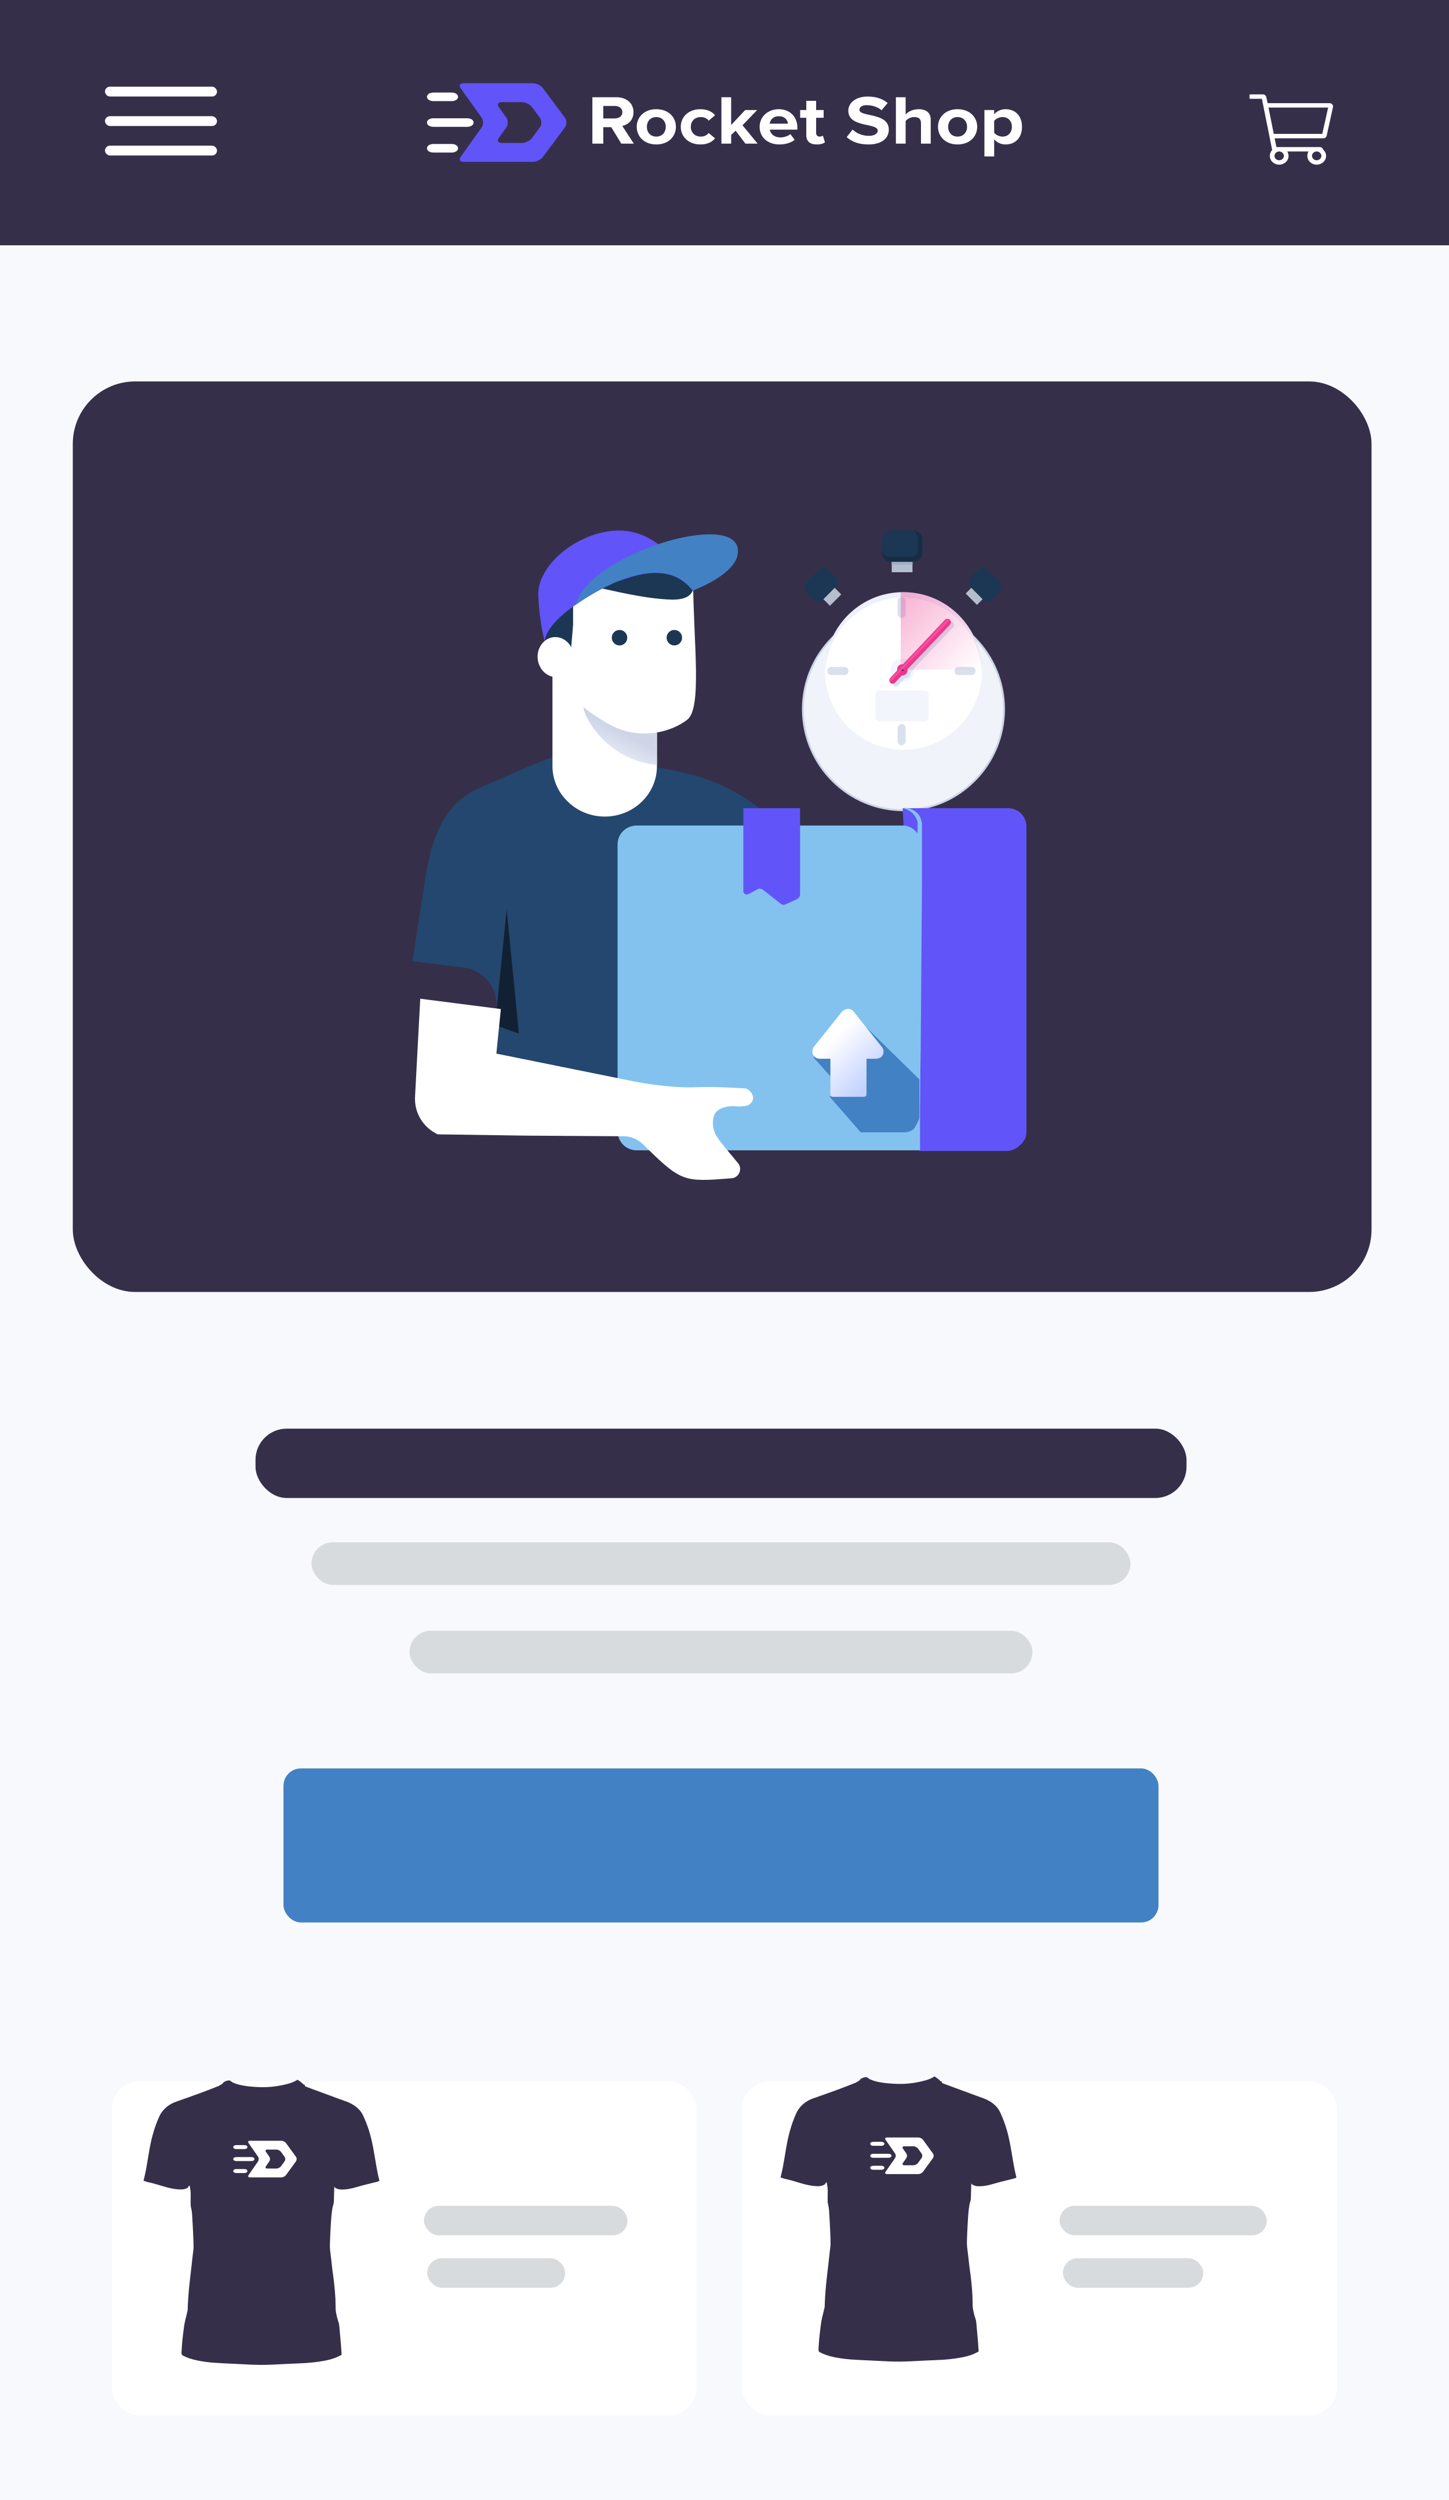 <svg width="418" height="721" viewBox="0 0 418 721" fill="none" xmlns="http://www.w3.org/2000/svg">
<g clip-path="url(#clip0)">
<rect width="418" height="721" fill="#F7F9FD"/>
<path d="M0 0H209H418V70.746H0V0Z" fill="#362F4A"/>
<g clip-path="url(#clip1)">
<path d="M383.515 29.753H365.676L365.295 28.012C365.211 27.577 364.788 27.221 364.323 27.221H360.73C360.434 27.221 360.223 27.458 360.223 27.696V28.012C360.223 28.289 360.434 28.487 360.73 28.487H364.027L366.986 43.247C366.564 43.722 366.31 44.316 366.31 44.949C366.31 46.373 367.493 47.481 369.015 47.481C370.495 47.481 371.721 46.373 371.721 44.949C371.721 44.593 371.552 44.038 371.34 43.682H377.47C377.258 44.038 377.132 44.593 377.132 44.949C377.132 46.373 378.315 47.481 379.837 47.481C381.317 47.481 382.542 46.373 382.542 44.949C382.542 44.276 382.204 43.603 381.697 43.168C381.612 42.733 381.19 42.416 380.725 42.416H368.212L367.705 39.884H381.697C382.204 39.884 382.585 39.607 382.712 39.132L384.529 30.901C384.656 30.308 384.191 29.753 383.515 29.753ZM370.368 44.949C370.368 45.661 369.734 46.215 369.015 46.215C368.254 46.215 367.663 45.661 367.663 44.949C367.663 44.276 368.254 43.682 369.015 43.682C369.734 43.682 370.368 44.276 370.368 44.949ZM379.837 46.215C379.076 46.215 378.484 45.661 378.484 44.949C378.484 44.276 379.076 43.682 379.837 43.682C380.556 43.682 381.19 44.276 381.19 44.949C381.19 45.661 380.556 46.215 379.837 46.215ZM381.443 38.617H367.451L365.929 31.02H383.134L381.443 38.617Z" fill="white"/>
</g>
<rect x="81.781" y="509.99" width="252.415" height="44.421" rx="5" fill="#4281C4"/>
<rect x="118.129" y="470.294" width="179.72" height="12.287" rx="6.143" fill="#D8DBDE"/>
<rect x="89.859" y="444.776" width="236.261" height="12.287" rx="6.143" fill="#D8DBDE"/>
<rect x="73.707" y="412" width="268.57" height="20" rx="9" fill="#362F4A"/>
<rect x="30.289" y="25" width="32.309" height="2.835" rx="1.418" fill="white"/>
<rect x="30.289" y="33.506" width="32.309" height="2.835" rx="1.418" fill="white"/>
<rect x="30.289" y="42.013" width="32.309" height="2.835" rx="1.418" fill="white"/>
<path d="M182.834 41.422L179.516 36.326C181.109 35.985 182.746 34.721 182.746 32.353C182.746 29.866 180.866 28.04 177.791 28.04H170.889V41.422H174.03V36.667H176.331L179.229 41.422H182.834ZM177.326 34.159H174.03V30.548H177.326C178.587 30.548 179.538 31.23 179.538 32.353C179.538 33.477 178.587 34.159 177.326 34.159Z" fill="white"/>
<path d="M189.323 41.663C192.862 41.663 194.986 39.336 194.986 36.567C194.986 33.818 192.862 31.491 189.323 31.491C185.805 31.491 183.682 33.818 183.682 36.567C183.682 39.336 185.805 41.663 189.323 41.663ZM189.323 39.396C187.575 39.396 186.602 38.092 186.602 36.567C186.602 35.062 187.575 33.758 189.323 33.758C191.07 33.758 192.066 35.062 192.066 36.567C192.066 38.092 191.07 39.396 189.323 39.396Z" fill="white"/>
<path d="M202.048 41.663C204.238 41.663 205.565 40.8 206.273 39.897L204.437 38.352C203.928 38.995 203.154 39.396 202.18 39.396C200.477 39.396 199.282 38.252 199.282 36.567C199.282 34.882 200.477 33.758 202.18 33.758C203.154 33.758 203.928 34.119 204.437 34.801L206.273 33.236C205.565 32.353 204.238 31.491 202.048 31.491C198.751 31.491 196.384 33.597 196.384 36.567C196.384 39.556 198.751 41.663 202.048 41.663Z" fill="white"/>
<path d="M218.551 41.422L214.193 36.126L218.418 31.732H214.967L210.919 36.045V28.04H208.109V41.422H210.919V38.934L212.202 37.69L215.033 41.422H218.551Z" fill="white"/>
<path d="M224.84 41.663C226.499 41.663 228.18 41.202 229.242 40.319L228.003 38.674C227.318 39.276 226.057 39.637 225.15 39.637C223.336 39.637 222.252 38.613 222.075 37.389H230.016V36.828C230.016 33.658 227.848 31.491 224.663 31.491C221.411 31.491 219.133 33.758 219.133 36.567C219.133 39.677 221.588 41.663 224.84 41.663ZM227.295 35.664H222.03C222.163 34.701 222.915 33.517 224.663 33.517C226.521 33.517 227.229 34.741 227.295 35.664Z" fill="white"/>
<path d="M235.629 41.663C236.802 41.663 237.554 41.382 237.974 41.041L237.377 39.115C237.222 39.255 236.824 39.396 236.404 39.396C235.784 39.396 235.43 38.934 235.43 38.333V33.959H237.598V31.732H235.43V29.083H232.599V31.732H230.829V33.959H232.599V39.015C232.599 40.74 233.661 41.663 235.629 41.663Z" fill="white"/>
<path d="M250.49 41.663C254.472 41.663 256.396 39.817 256.396 37.369C256.396 32.373 247.924 33.798 247.924 31.671C247.924 30.869 248.676 30.327 250.025 30.327C251.529 30.327 253.122 30.788 254.317 31.792L256.064 29.705C254.604 28.481 252.658 27.839 250.313 27.839C246.84 27.839 244.716 29.685 244.716 31.912C244.716 36.948 253.211 35.323 253.211 37.69C253.211 38.453 252.37 39.175 250.645 39.175C248.609 39.175 246.994 38.352 245.955 37.369L244.251 39.536C245.623 40.8 247.658 41.663 250.49 41.663Z" fill="white"/>
<path d="M268.488 41.422V34.54C268.488 32.654 267.36 31.491 265.015 31.491C263.267 31.491 261.94 32.253 261.254 32.995V28.04H258.445V41.422H261.254V34.902C261.741 34.32 262.604 33.758 263.688 33.758C264.904 33.758 265.679 34.179 265.679 35.523V41.422H268.488Z" fill="white"/>
<path d="M276.232 41.663C279.772 41.663 281.895 39.336 281.895 36.567C281.895 33.818 279.772 31.491 276.232 31.491C272.715 31.491 270.591 33.818 270.591 36.567C270.591 39.336 272.715 41.663 276.232 41.663ZM276.232 39.396C274.485 39.396 273.511 38.092 273.511 36.567C273.511 35.062 274.485 33.758 276.232 33.758C277.98 33.758 278.975 35.062 278.975 36.567C278.975 38.092 277.98 39.396 276.232 39.396Z" fill="white"/>
<path d="M290.085 41.663C292.828 41.663 294.819 39.797 294.819 36.567C294.819 33.337 292.828 31.491 290.085 31.491C288.78 31.491 287.608 32.012 286.789 32.955V31.732H283.98V45.114H286.789V40.178C287.652 41.181 288.824 41.663 290.085 41.663ZM289.2 39.396C288.293 39.396 287.254 38.894 286.789 38.292V34.861C287.254 34.239 288.293 33.758 289.2 33.758C290.815 33.758 291.899 34.902 291.899 36.567C291.899 38.252 290.815 39.396 289.2 39.396Z" fill="white"/>
<path d="M162.957 36.752C163.535 35.977 163.535 34.708 162.957 33.932L156.604 25.41C156.025 24.634 154.712 24 153.686 24L133.719 24C132.693 24 132.312 24.643 132.872 25.429L138.922 33.913C139.482 34.699 139.482 35.985 138.922 36.771L132.872 45.255C132.311 46.041 132.693 46.683 133.719 46.683L153.686 46.683C154.712 46.683 156.025 46.048 156.604 45.273L162.957 36.752ZM144.741 41.226C143.714 41.226 143.333 40.584 143.893 39.798L146.051 36.772C146.612 35.986 146.612 34.699 146.051 33.913L143.893 30.887C143.333 30.101 143.714 29.458 144.741 29.458L150.528 29.458C151.554 29.458 152.867 30.092 153.445 30.868L155.73 33.933C156.308 34.708 156.308 35.977 155.73 36.753L153.445 39.817C152.867 40.592 151.554 41.227 150.528 41.227L144.741 41.227L144.741 41.226Z" fill="#6154F9"/>
<path d="M125.042 29.162C124.015 29.162 123.175 28.676 123.175 27.926C123.175 27.175 124.015 26.69 125.042 26.69L130.268 26.69C131.295 26.69 132.135 27.175 132.135 27.926C132.135 28.676 131.295 29.162 130.268 29.162L125.042 29.162Z" fill="white"/>
<path d="M125.042 43.995C124.015 43.995 123.175 43.509 123.175 42.758C123.175 42.007 124.015 41.523 125.042 41.523L130.268 41.523C131.295 41.523 132.135 42.007 132.135 42.758C132.135 43.509 131.295 43.995 130.268 43.995L125.042 43.995Z" fill="white"/>
<path d="M125.043 36.578C124.016 36.578 123.176 36.093 123.176 35.342C123.176 34.592 124.016 34.106 125.043 34.106L134.749 34.106C135.775 34.106 136.615 34.592 136.615 35.342C136.615 36.093 135.775 36.578 134.749 36.578L125.043 36.578Z" fill="white"/>
<g filter="url(#filter0_dd)">
<rect x="32.309" y="592.217" width="168.614" height="96.404" rx="8" fill="white"/>
<rect x="122.301" y="628.132" width="58.73" height="8.506" rx="4.253" fill="#D8DBDE"/>
<rect x="123.246" y="643.254" width="39.785" height="8.506" rx="4.253" fill="#D8DBDE"/>
</g>
<path d="M41.395 628.884C41.395 628.867 41.395 628.85 41.395 628.85C41.413 628.816 41.449 628.765 41.449 628.73C41.668 627.773 41.905 626.833 42.087 625.859C42.452 623.911 42.762 621.945 43.09 619.997C43.619 617.023 44.366 614.1 45.551 611.28C45.861 610.545 46.171 609.793 46.663 609.127C47.72 607.674 49.142 606.683 50.892 606.068C53.244 605.247 55.596 604.41 57.929 603.555C59.698 602.906 61.448 602.205 63.198 601.521C63.307 601.47 63.398 601.368 63.508 601.299C63.763 601.18 64.018 601.077 64.219 600.838C64.346 600.65 64.51 600.462 64.711 600.359C65.002 600.205 65.331 600.069 65.659 600.017C66.005 599.966 66.388 599.915 66.68 600.24C66.807 600.376 66.971 600.479 67.154 600.564C67.664 600.769 68.175 600.992 68.703 601.128C70.909 601.692 73.17 601.863 75.448 601.914C77.362 601.949 79.277 601.761 81.154 601.385C82.795 601.06 84.418 600.667 85.803 599.778C85.949 599.864 86.095 599.915 86.204 600C86.423 600.154 86.642 600.325 86.842 600.479C86.97 600.564 87.097 600.65 87.189 600.752C87.353 600.974 87.553 601.145 87.827 601.231C87.936 601.265 87.991 601.333 87.954 601.453C87.9 601.573 87.972 601.624 88.082 601.675C88.282 601.761 88.483 601.846 88.683 601.932C91.801 603.077 94.936 604.239 98.054 605.384C99.202 605.811 100.387 606.153 101.463 606.751C102.939 607.589 104.124 608.683 104.799 610.187C105.236 611.144 105.637 612.118 106.002 613.109C106.968 615.792 107.552 618.578 108.007 621.381C108.427 623.876 108.809 626.355 109.429 628.816C109.448 628.867 109.393 628.97 109.338 629.004C109.192 629.072 109.028 629.123 108.864 629.175C107.57 629.499 106.294 629.807 104.999 630.132C103.906 630.422 102.812 630.764 101.718 631.038C100.606 631.311 99.457 631.465 98.309 631.431C97.78 631.414 97.288 631.243 96.814 631.003C96.632 630.901 96.45 630.781 96.486 630.542C96.45 630.593 96.431 630.662 96.431 630.713C96.413 631.26 96.395 631.79 96.377 632.337C96.34 633.277 96.358 634.234 96.285 635.174C96.249 635.669 96.012 636.165 95.921 636.661C95.793 637.413 95.684 638.182 95.611 638.951C95.501 640.25 95.429 641.566 95.356 642.882C95.283 644.334 95.21 645.77 95.173 647.223C95.155 647.804 95.173 648.385 95.228 648.966C95.337 649.974 95.483 650.966 95.593 651.974C95.72 652.983 95.793 653.991 95.939 654.982C96.34 657.631 96.614 660.297 96.759 662.981C96.814 663.904 96.778 664.827 96.814 665.75C96.869 667.031 97.215 668.262 97.58 669.475C97.653 669.715 97.762 669.954 97.799 670.193C97.89 670.843 97.944 671.509 97.999 672.176C98.127 673.543 98.254 674.893 98.364 676.261C98.437 677.149 98.491 678.038 98.546 678.91C98.564 679.046 98.51 679.149 98.364 679.2C97.89 679.422 97.434 679.679 96.96 679.867C94.882 680.687 92.676 681.012 90.47 681.268C88.738 681.456 87.025 681.559 85.274 681.61C83.834 681.661 82.394 681.747 80.954 681.815C79.623 681.883 78.274 681.952 76.943 681.986C73.844 682.071 70.745 681.849 67.664 681.695C65.713 681.61 63.763 681.525 61.812 681.388C60.099 681.268 58.403 681.046 56.744 680.687C55.377 680.397 54.065 679.986 52.843 679.354C52.478 679.166 52.333 678.927 52.351 678.551C52.351 678.534 52.351 678.517 52.351 678.482C52.424 677.371 52.478 676.243 52.588 675.133C52.715 673.868 52.88 672.603 53.044 671.338C53.135 670.672 53.226 670.005 53.39 669.339C53.609 668.364 53.9 667.39 54.101 666.399C54.192 665.92 54.137 665.425 54.174 664.929C54.247 663.699 54.301 662.468 54.411 661.22C54.52 659.853 54.684 658.469 54.83 657.101C54.94 656.059 55.085 655.016 55.195 653.974C55.341 652.709 55.468 651.444 55.614 650.18C55.687 649.479 55.833 648.761 55.833 648.06C55.833 646.813 55.778 645.565 55.723 644.317C55.632 642.318 55.523 640.301 55.395 638.301C55.359 637.806 55.249 637.31 55.158 636.831C55.104 636.524 54.994 636.216 54.994 635.909C54.976 634.849 55.012 633.772 55.012 632.713C55.012 631.909 54.867 631.106 54.684 630.269C54.557 630.371 54.374 630.457 54.356 630.542C54.338 630.798 54.174 630.901 53.992 631.003C53.481 631.277 52.916 631.414 52.314 631.414C50.728 631.414 49.197 631.106 47.702 630.679C45.989 630.2 44.33 629.619 42.561 629.277C42.197 629.175 41.796 629.004 41.395 628.884Z" fill="#362F4A"/>
<path d="M85.377 623.302C85.64 622.941 85.64 622.35 85.377 621.989L82.489 618.021C82.226 617.659 81.629 617.364 81.163 617.364L72.087 617.364C71.62 617.364 71.447 617.664 71.702 618.03L74.452 621.98C74.706 622.346 74.706 622.945 74.452 623.311L71.702 627.261C71.447 627.627 71.62 627.927 72.087 627.927L81.163 627.927C81.629 627.927 82.226 627.631 82.489 627.27L85.377 623.302ZM77.097 625.386C76.63 625.386 76.457 625.086 76.712 624.72L77.692 623.311C77.947 622.945 77.947 622.346 77.692 621.98L76.712 620.571C76.457 620.205 76.63 619.906 77.097 619.906L79.727 619.906C80.194 619.906 80.791 620.201 81.053 620.562L82.092 621.99C82.355 622.35 82.355 622.941 82.092 623.303L81.053 624.73C80.791 625.091 80.194 625.386 79.727 625.386L77.097 625.386L77.097 625.386Z" fill="white"/>
<path d="M68.141 619.768C67.674 619.768 67.293 619.542 67.293 619.192C67.293 618.843 67.674 618.617 68.141 618.617L70.517 618.617C70.983 618.617 71.365 618.843 71.365 619.192C71.365 619.542 70.983 619.768 70.517 619.768L68.141 619.768Z" fill="white"/>
<path d="M68.141 626.675C67.674 626.675 67.293 626.448 67.293 626.099C67.293 625.749 67.674 625.523 68.141 625.523L70.517 625.523C70.983 625.523 71.365 625.749 71.365 626.099C71.365 626.448 70.983 626.675 70.517 626.675L68.141 626.675Z" fill="white"/>
<path d="M68.142 623.221C67.675 623.221 67.293 622.995 67.293 622.646C67.293 622.296 67.675 622.07 68.142 622.07L72.554 622.07C73.02 622.07 73.402 622.296 73.402 622.646C73.402 622.995 73.02 623.221 72.554 623.221L68.142 623.221Z" fill="white"/>
<g filter="url(#filter1_dd)">
<rect x="214.047" y="592.217" width="171.642" height="96.404" rx="8" fill="white"/>
<rect x="305.656" y="628.132" width="59.785" height="8.506" rx="4.253" fill="#D8DBDE"/>
<rect x="306.619" y="643.254" width="40.5" height="8.506" rx="4.253" fill="#D8DBDE"/>
</g>
<path d="M225.156 627.939C225.156 627.922 225.156 627.905 225.156 627.905C225.174 627.871 225.211 627.819 225.211 627.785C225.43 626.828 225.667 625.888 225.849 624.914C226.214 622.966 226.524 621 226.852 619.052C227.38 616.078 228.128 613.155 229.313 610.335C229.623 609.6 229.933 608.848 230.425 608.182C231.482 606.729 232.904 605.738 234.654 605.123C237.006 604.302 239.358 603.465 241.691 602.61C243.459 601.961 245.209 601.26 246.959 600.576C247.069 600.525 247.16 600.422 247.269 600.354C247.525 600.234 247.78 600.132 247.98 599.893C248.108 599.705 248.272 599.517 248.473 599.414C248.764 599.26 249.092 599.124 249.421 599.072C249.767 599.021 250.15 598.97 250.441 599.294C250.569 599.431 250.733 599.534 250.915 599.619C251.426 599.824 251.936 600.046 252.465 600.183C254.671 600.747 256.931 600.918 259.21 600.969C261.124 601.004 263.038 600.816 264.916 600.44C266.557 600.115 268.179 599.722 269.565 598.833C269.711 598.918 269.856 598.97 269.966 599.055C270.185 599.209 270.403 599.38 270.604 599.534C270.732 599.619 270.859 599.705 270.95 599.807C271.114 600.029 271.315 600.2 271.588 600.286C271.698 600.32 271.752 600.388 271.716 600.508C271.661 600.628 271.734 600.679 271.844 600.73C272.044 600.816 272.245 600.901 272.445 600.986C275.563 602.132 278.698 603.294 281.815 604.439C282.964 604.866 284.149 605.208 285.224 605.806C286.701 606.644 287.886 607.737 288.561 609.241C288.998 610.199 289.399 611.173 289.764 612.164C290.73 614.847 291.313 617.633 291.769 620.436C292.188 622.931 292.571 625.41 293.191 627.871C293.209 627.922 293.155 628.025 293.1 628.059C292.954 628.127 292.79 628.178 292.626 628.23C291.332 628.554 290.055 628.862 288.761 629.187C287.667 629.477 286.574 629.819 285.48 630.093C284.368 630.366 283.219 630.52 282.071 630.486C281.542 630.469 281.05 630.298 280.576 630.058C280.393 629.956 280.211 629.836 280.248 629.597C280.211 629.648 280.193 629.717 280.193 629.768C280.175 630.315 280.157 630.845 280.138 631.391C280.102 632.331 280.12 633.289 280.047 634.229C280.011 634.724 279.774 635.22 279.683 635.716C279.555 636.468 279.446 637.237 279.373 638.006C279.263 639.305 279.19 640.621 279.117 641.937C279.044 643.389 278.972 644.825 278.935 646.278C278.917 646.859 278.935 647.44 278.99 648.021C279.099 649.029 279.245 650.021 279.354 651.029C279.482 652.037 279.555 653.046 279.701 654.037C280.102 656.686 280.375 659.352 280.521 662.036C280.576 662.959 280.539 663.882 280.576 664.804C280.63 666.086 280.977 667.317 281.341 668.53C281.414 668.77 281.524 669.009 281.56 669.248C281.651 669.898 281.706 670.564 281.761 671.231C281.888 672.598 282.016 673.948 282.125 675.315C282.198 676.204 282.253 677.093 282.308 677.965C282.326 678.101 282.271 678.204 282.125 678.255C281.651 678.477 281.196 678.734 280.722 678.922C278.643 679.742 276.438 680.067 274.232 680.323C272.5 680.511 270.786 680.614 269.036 680.665C267.596 680.716 266.156 680.802 264.716 680.87C263.385 680.938 262.036 681.007 260.705 681.041C257.606 681.126 254.507 680.904 251.426 680.75C249.475 680.665 247.525 680.58 245.574 680.443C243.86 680.323 242.165 680.101 240.506 679.742C239.139 679.452 237.826 679.041 236.605 678.409C236.24 678.221 236.094 677.982 236.113 677.606C236.113 677.589 236.113 677.571 236.113 677.537C236.185 676.426 236.24 675.298 236.35 674.187C236.477 672.923 236.641 671.658 236.805 670.393C236.896 669.727 236.988 669.06 237.152 668.394C237.37 667.419 237.662 666.445 237.863 665.454C237.954 664.975 237.899 664.48 237.936 663.984C238.008 662.754 238.063 661.523 238.173 660.275C238.282 658.908 238.446 657.524 238.592 656.156C238.701 655.114 238.847 654.071 238.956 653.029C239.102 651.764 239.23 650.499 239.376 649.235C239.449 648.534 239.594 647.816 239.594 647.115C239.594 645.868 239.54 644.62 239.485 643.372C239.394 641.373 239.285 639.356 239.157 637.356C239.121 636.861 239.011 636.365 238.92 635.886C238.865 635.579 238.756 635.271 238.756 634.963C238.738 633.904 238.774 632.827 238.774 631.767C238.774 630.964 238.628 630.161 238.446 629.323C238.318 629.426 238.136 629.511 238.118 629.597C238.1 629.853 237.936 629.956 237.753 630.058C237.243 630.332 236.678 630.469 236.076 630.469C234.49 630.469 232.959 630.161 231.464 629.734C229.75 629.255 228.091 628.674 226.323 628.332C225.958 628.23 225.557 628.059 225.156 627.939Z" fill="#362F4A"/>
<path d="M269.135 622.357C269.398 621.996 269.398 621.405 269.135 621.044L266.247 617.075C265.984 616.714 265.387 616.419 264.921 616.419L255.845 616.419C255.378 616.419 255.205 616.719 255.459 617.084L258.209 621.035C258.464 621.401 258.464 622 258.209 622.366L255.459 626.316C255.204 626.682 255.378 626.981 255.845 626.981L264.921 626.981C265.387 626.981 265.984 626.686 266.247 626.325L269.135 622.357ZM260.854 624.44C260.388 624.44 260.215 624.141 260.469 623.775L261.45 622.366C261.705 622 261.705 621.401 261.45 621.035L260.469 619.626C260.215 619.26 260.388 618.961 260.854 618.961L263.485 618.961C263.952 618.961 264.548 619.256 264.811 619.617L265.85 621.044C266.113 621.405 266.113 621.996 265.85 622.357L264.811 623.784C264.548 624.145 263.952 624.441 263.485 624.441L260.854 624.441L260.854 624.44Z" fill="white"/>
<path d="M251.899 618.823C251.432 618.823 251.05 618.597 251.05 618.247C251.05 617.898 251.432 617.672 251.899 617.672L254.275 617.672C254.741 617.672 255.123 617.898 255.123 618.247C255.123 618.597 254.741 618.823 254.275 618.823L251.899 618.823Z" fill="white"/>
<path d="M251.899 625.729C251.432 625.729 251.05 625.503 251.05 625.154C251.05 624.804 251.432 624.578 251.899 624.578L254.275 624.578C254.741 624.578 255.123 624.804 255.123 625.154C255.123 625.503 254.741 625.729 254.275 625.729L251.899 625.729Z" fill="white"/>
<path d="M251.9 622.276C251.433 622.276 251.051 622.05 251.051 621.7C251.051 621.351 251.433 621.125 251.9 621.125L256.312 621.125C256.778 621.125 257.16 621.351 257.16 621.7C257.16 622.05 256.778 622.276 256.312 622.276L251.9 622.276Z" fill="white"/>
<g filter="url(#filter2_bd)">
<rect x="21" y="109" width="374.654" height="262.592" rx="18" fill="#362F4A"/>
<path d="M263.228 160.102H257.244V164.023H263.228V160.102Z" fill="#B3BFCF"/>
<path d="M263.228 160.102H257.244V161.801H263.228V160.102Z" fill="#9FADBF"/>
<path d="M240.332 168.074L237.08 171.341L239.422 173.694L242.674 170.427L240.332 168.074Z" fill="#B3BFCF"/>
<path d="M278.574 170.165L281.826 173.432L283.908 171.341L280.656 168.074L278.574 170.165Z" fill="#B3BFCF"/>
<g filter="url(#filter3_d)">
<path d="M260.624 221.654C276.624 221.654 289.632 208.586 289.632 192.512C289.632 176.438 276.624 163.37 260.624 163.37C244.623 163.37 231.615 176.438 231.615 192.512C231.615 208.586 244.623 221.654 260.624 221.654Z" fill="#F0F3F9"/>
<path d="M260.624 221.654C276.624 221.654 289.632 208.586 289.632 192.512C289.632 176.438 276.624 163.37 260.624 163.37C244.623 163.37 231.615 176.438 231.615 192.512C231.615 208.586 244.623 221.654 260.624 221.654Z" stroke="#CDD5E4" stroke-width="0.552" stroke-miterlimit="10"/>
</g>
<path d="M283.259 192.512C283.259 192.773 283.259 193.035 283.259 193.296C282.869 205.45 272.852 215.251 260.624 215.251C248.397 215.251 238.38 205.45 237.99 193.296C237.99 193.035 237.99 192.773 237.99 192.512C237.99 180.228 247.616 170.165 259.844 169.773C260.104 169.773 260.364 169.773 260.624 169.773C272.982 169.773 282.999 179.705 283.259 192.12C283.259 192.251 283.259 192.381 283.259 192.512Z" fill="#EDF0FC"/>
<path d="M283.259 193.296C282.869 205.449 272.852 215.251 260.624 215.251C248.397 215.251 238.38 205.449 237.99 193.296C238.38 181.142 248.397 171.341 260.624 171.341C272.982 171.341 282.869 181.012 283.259 193.296Z" fill="white"/>
<path d="M266.736 207.018H253.727C253.077 207.018 252.557 206.495 252.557 205.842V199.308C252.557 198.654 253.077 198.132 253.727 198.132H266.736C267.386 198.132 267.906 198.654 267.906 199.308V205.842C267.776 206.495 267.256 207.018 266.736 207.018Z" fill="#F2F5FC"/>
<path d="M280.265 193.688H276.493C275.843 193.688 275.322 193.165 275.322 192.512C275.322 191.858 275.843 191.336 276.493 191.336H280.265C280.916 191.336 281.436 191.858 281.436 192.512C281.436 193.165 280.786 193.688 280.265 193.688Z" fill="#DAE1ED"/>
<path d="M243.584 193.688H239.811C239.161 193.688 238.641 193.165 238.641 192.512C238.641 191.858 239.161 191.336 239.811 191.336H243.584C244.234 191.336 244.754 191.858 244.754 192.512C244.754 193.165 244.234 193.688 243.584 193.688Z" fill="#DAE1ED"/>
<path d="M260.104 213.944C259.454 213.944 258.934 213.421 258.934 212.768V208.978C258.934 208.324 259.454 207.802 260.104 207.802C260.755 207.802 261.275 208.324 261.275 208.978V212.768C261.145 213.552 260.625 213.944 260.104 213.944Z" fill="#DAE1ED"/>
<path d="M260.104 177.222C259.454 177.222 258.934 176.699 258.934 176.046V172.387C258.934 171.733 259.454 171.21 260.104 171.21C260.755 171.21 261.275 171.733 261.275 172.387V176.176C261.145 176.699 260.625 177.222 260.104 177.222Z" fill="#DAE1ED"/>
<path d="M260.363 195.649C262.314 195.649 263.745 194.08 263.745 192.251C263.745 190.291 262.184 188.853 260.363 188.853C258.411 188.853 256.98 190.421 256.98 192.251C256.98 194.08 258.411 195.649 260.363 195.649Z" fill="#F2F5FC"/>
<path d="M274.932 178.529C274.542 178.137 273.892 178.137 273.501 178.529L261.404 191.336C261.274 191.336 261.274 191.336 261.274 191.336C260.363 191.336 259.713 191.989 259.713 192.904C259.713 193.035 259.713 193.035 259.713 193.165L257.761 195.256C257.371 195.648 257.371 196.302 257.761 196.694C258.022 196.955 258.152 196.955 258.412 196.955C258.672 196.955 258.932 196.825 259.062 196.694L261.013 194.603C261.144 194.603 261.144 194.603 261.144 194.603C262.054 194.603 262.705 193.95 262.705 193.035C262.705 192.904 262.705 192.904 262.705 192.773L274.802 180.097C275.322 179.574 275.322 178.921 274.932 178.529Z" fill="#DAE1ED"/>
<path d="M274.022 177.745C273.632 177.353 272.981 177.353 272.591 177.745L260.494 190.552C260.363 190.552 260.363 190.552 260.363 190.552C259.453 190.552 258.803 191.205 258.803 192.12C258.803 192.251 258.803 192.251 258.803 192.381L256.851 194.472C256.461 194.864 256.461 195.518 256.851 195.91C257.111 196.171 257.242 196.171 257.502 196.171C257.762 196.171 258.022 196.04 258.152 195.91L260.103 193.819C260.233 193.819 260.233 193.819 260.233 193.819C261.144 193.819 261.794 193.165 261.794 192.251C261.794 192.12 261.794 192.12 261.794 191.989L273.892 179.313C274.412 178.79 274.412 178.137 274.022 177.745Z" fill="#EB358A"/>
<path d="M273.634 178.137L257.113 195.387C256.983 195.387 256.983 195.387 256.853 195.387C256.723 195.126 256.723 194.864 256.983 194.734L272.853 178.006C273.113 177.745 273.373 177.745 273.634 177.875C273.634 177.875 273.634 178.006 273.634 178.137Z" fill="#FF4FA2"/>
<path d="M266.088 154.614V158.403C266.088 159.841 264.917 161.017 263.487 161.017H256.982C255.552 161.017 254.381 159.841 254.381 158.403V154.614C254.381 153.176 255.552 152 256.982 152H263.487C264.917 152 266.088 153.176 266.088 154.614Z" fill="#1C3754"/>
<path d="M266.088 154.614V158.403C266.088 159.841 264.917 161.017 263.487 161.017H256.982C255.552 161.017 254.381 159.841 254.381 158.403V157.75C254.771 159.58 256.462 159.58 256.462 159.58H263.096C264.007 159.58 264.787 158.796 264.787 157.881V155.136C264.787 153.176 264.397 152.523 263.487 152C264.917 152 266.088 153.176 266.088 154.614Z" fill="#172D45"/>
<path d="M240.98 168.336L237.468 171.864C236.687 172.648 235.387 172.648 234.606 171.864L232.525 169.773C231.744 168.989 231.744 167.682 232.525 166.898L236.037 163.37C236.818 162.585 238.118 162.585 238.899 163.37L240.98 165.461C241.761 166.245 241.761 167.551 240.98 168.336Z" fill="#1C3754"/>
<path d="M280.003 168.336L283.516 171.864C284.296 172.648 285.597 172.648 286.377 171.864L288.459 169.773C289.239 168.989 289.239 167.682 288.459 166.898L284.947 163.37C284.166 162.585 282.865 162.585 282.085 163.37L280.003 165.461C279.353 166.245 279.353 167.551 280.003 168.336Z" fill="#1C3754"/>
<path d="M260.362 192.509C260.492 192.509 260.622 192.379 260.622 192.249C260.622 192.119 260.492 191.989 260.362 191.989C260.232 191.989 260.102 192.119 260.102 192.249C260.102 192.379 260.232 192.509 260.362 192.509Z" fill="#1C3754"/>
<path opacity="0.4" d="M283.259 192.12H259.844V169.773C260.104 169.773 260.364 169.773 260.624 169.773C273.112 169.773 283.128 179.836 283.259 192.12Z" fill="url(#paint0_linear)"/>
<path d="M247.368 264.1L226.903 313.636C226.345 314.754 226.159 316.057 226.159 317.361L225.973 321.458H145.418C142.627 321.458 140.395 319.037 140.581 316.244L143.185 289.799C143.743 284.026 139.65 278.812 133.883 278.067L119 276.205L122.721 251.995C126.442 227.785 137.418 227.04 144.673 223.502C148.208 221.826 152.301 220.15 155.836 218.66C157.696 217.915 159.557 217.357 160.673 216.798C161.975 216.239 163.464 216.053 164.952 216.053C167.556 216.239 172.021 216.612 178.719 218.101C182.812 219.033 187.835 219.964 192.672 220.895C193.788 221.081 195.09 221.267 196.207 221.64C204.764 223.316 212.764 227.04 219.462 232.441L244.019 252.181C247.926 254.602 249.228 259.63 247.368 264.1Z" fill="#23476F"/>
<path d="M189.512 208.045V219.964C189.512 227.972 182.814 234.49 174.442 234.49C170.349 234.49 166.443 232.814 163.838 230.206C161.047 227.599 159.373 223.875 159.373 219.964V184.953L189.512 208.045Z" fill="white"/>
<path d="M189.51 208.046V219.592C172.208 217.916 166.441 200.783 168.86 202.831C170.906 204.88 181.882 206.928 189.51 208.046Z" fill="url(#paint1_linear)"/>
<path d="M199.928 166.517C200.114 184.953 202.533 203.203 198.254 206.556C193.975 209.908 184.487 213.073 174.999 207.487C165.511 201.9 164.395 198.361 164.395 198.361L159.186 193.147L159.93 171.731L174.999 160.93L199.928 166.517Z" fill="white"/>
<path d="M199.927 166.517C199.927 166.517 201.787 172.104 193.788 171.917C185.788 171.731 176.114 169.124 172.021 168.379C167.928 167.448 165.324 172.104 165.324 172.104V179.18L164.393 190.168C164.393 190.168 157.138 186.816 156.952 182.532C156.766 178.249 156.952 176.945 156.952 176.945L165.882 168.751C165.882 168.751 177.416 164.468 177.974 163.91C178.532 163.537 190.439 160.744 190.439 160.744C190.439 160.744 198.625 161.116 199.369 162.233C199.741 162.792 199.927 164.096 200.113 165.027C199.927 165.958 199.927 166.517 199.927 166.517Z" fill="#1C3754"/>
<path d="M160.891 194.235C163.753 193.941 165.809 191.13 165.483 187.959C165.157 184.787 162.573 182.454 159.711 182.749C156.849 183.044 154.793 185.854 155.119 189.026C155.445 192.197 158.029 194.53 160.891 194.235Z" fill="white"/>
<path d="M200.299 169.31C200.113 169.31 200.113 169.31 199.927 169.496C196.393 164.84 190.625 162.233 179.835 166.144H179.649C179.277 166.33 178.719 166.517 178.161 166.703C177.603 166.889 177.045 167.075 176.486 167.448C173.882 168.565 169.789 170.8 166.068 173.407C161.417 176.573 157.324 180.67 157.138 184.022C156.022 179.552 155.464 175.083 155.278 170.614C155.092 162.233 165.51 153.481 175.928 152.177C181.509 151.432 185.974 153.108 189.881 155.902C193.23 158.322 196.207 161.861 198.811 165.399L200.299 169.31Z" fill="#6154F9"/>
<path d="M212.762 159.066C211.832 163.722 204.577 167.446 199.926 169.309C191.74 158.694 175.554 166.702 166.066 173.406C166.252 173.22 166.438 172.102 166.625 171.916C172.392 157.763 215.367 145.285 212.762 159.066Z" fill="#4281C4"/>
<path d="M194.531 185.139C195.764 185.139 196.764 184.139 196.764 182.905C196.764 181.67 195.764 180.67 194.531 180.67C193.298 180.67 192.299 181.67 192.299 182.905C192.299 184.139 193.298 185.139 194.531 185.139Z" fill="#1C3754"/>
<path d="M178.719 185.139C179.952 185.139 180.951 184.139 180.951 182.905C180.951 181.67 179.952 180.67 178.719 180.67C177.486 180.67 176.486 181.67 176.486 182.905C176.486 184.139 177.486 185.139 178.719 185.139Z" fill="#1C3754"/>
<path d="M257.787 240.82H253.322C252.764 240.82 252.578 240.634 252.578 240.076C252.578 239.518 252.764 239.332 253.322 239.332H257.787C258.345 239.332 258.531 239.518 258.531 240.076C258.531 240.448 258.345 240.82 257.787 240.82Z" fill="#83C2EF"/>
<path d="M296.11 237.469V320.154C296.11 321.272 295.924 322.203 295.366 322.948C295.18 323.134 294.994 323.693 294.622 323.879C294.436 324.065 294.436 324.065 294.25 324.251C293.134 325.369 291.831 325.927 290.157 325.927H265.228L260.391 232.069H290.715C293.692 232.069 296.11 234.303 296.11 237.469Z" fill="#6154F9"/>
<g filter="url(#filter4_d)">
<path d="M296.11 237.469V320.154C296.11 321.272 295.924 322.203 295.366 322.948C295.18 323.134 294.994 323.693 294.622 323.879C294.436 324.065 294.436 324.065 294.25 324.251C293.134 325.369 291.831 325.927 290.157 325.927H265.228L260.391 232.069H290.715C293.692 232.069 296.11 234.303 296.11 237.469Z" fill="#6154F9"/>
</g>
<g filter="url(#filter5_d)">
<path d="M265.413 236.911V325.741H183.741C180.579 325.741 178.16 323.32 178.16 320.154V237.469C178.16 234.49 180.579 232.069 183.741 232.069H260.39C263.18 232.069 265.413 234.303 265.413 236.911Z" fill="#83C2EF"/>
</g>
<path d="M230.809 232.069V256.837C230.809 257.582 230.437 257.954 229.879 258.327L226.53 259.817C226.158 260.003 225.6 260.003 225.228 259.63L220.019 255.533C219.647 255.347 219.088 255.161 218.716 255.347L215.926 256.837C215.182 257.209 214.438 256.651 214.438 256.092V232.069H230.809Z" fill="#6154F9"/>
<path d="M260.391 232.069C262.437 231.696 264.856 233 265.6 235.048C265.786 235.607 265.972 236.166 265.972 236.724C265.972 237.283 265.972 237.842 265.972 238.214V241.194V253.299L265.786 277.508L265.6 301.718L265.228 325.928L265.042 301.718L264.856 277.508L264.67 253.299V241.194V238.214C264.67 237.097 264.856 236.166 264.483 235.421C263.925 233.745 262.251 232.441 260.391 232.069Z" fill="#83C2EF"/>
<path d="M265.226 310.285V321.086C265.226 321.831 264.482 323.134 263.738 324.438C262.993 325.183 261.877 325.555 260.761 325.555H248.296L239.366 315.313L242.157 312.333L234.529 303.767L244.575 304.512L252.761 300.787L247.738 296.504L248.296 293.71L265.226 310.285Z" fill="#4281C4"/>
<path d="M234.716 300.973C234.53 301.346 234.344 301.904 234.344 302.277C234.344 303.394 235.274 304.325 236.39 304.325H239.553V314.568C239.553 314.94 239.739 315.313 240.297 315.313H247.925H249.227C249.599 315.313 249.971 315.126 249.971 314.568V304.325H252.762C253.134 304.325 253.692 304.139 254.064 303.953C254.994 303.208 255.18 301.904 254.436 300.973L246.25 290.731C246.064 290.544 246.064 290.358 245.878 290.358C244.948 289.613 243.646 289.986 242.902 290.731L234.716 300.973Z" fill="url(#paint2_linear)"/>
<path d="M142.814 294.641L146.163 261.307L149.698 297.062" fill="#112133"/>
<g filter="url(#filter6_d)">
<path d="M217.229 304.325C217.415 305.629 216.299 306.746 215.183 306.932L213.136 307.118C213.136 307.118 206.067 306.001 205.695 311.029C205.323 315.126 207.369 316.616 212.95 323.506C214.252 325.182 213.136 327.603 211.09 327.79C197.137 328.907 196.579 328.907 185.602 318.106C184.114 316.616 182.068 315.685 180.021 315.685L151.557 315.499L126.256 315.126C121.977 313.078 119.372 308.794 119.744 303.952L121.233 276.018L144.487 278.998L143.185 291.848L182.812 299.855C182.812 299.855 192.858 301.904 200.858 301.532C206.811 301.345 211.834 301.718 215.183 301.904C216.113 302.276 217.043 303.208 217.229 304.325Z" fill="white"/>
</g>
</g>
</g>
<defs>
<filter id="filter0_dd" x="8.309" y="576.217" width="216.614" height="144.404" filterUnits="userSpaceOnUse" color-interpolation-filters="sRGB">
<feFlood flood-opacity="0" result="BackgroundImageFix"/>
<feColorMatrix in="SourceAlpha" type="matrix" values="0 0 0 0 0 0 0 0 0 0 0 0 0 0 0 0 0 0 127 0"/>
<feOffset dy="8"/>
<feGaussianBlur stdDeviation="12"/>
<feColorMatrix type="matrix" values="0 0 0 0 0 0 0 0 0 0 0 0 0 0 0 0 0 0 0.1 0"/>
<feBlend mode="normal" in2="BackgroundImageFix" result="effect1_dropShadow"/>
<feColorMatrix in="SourceAlpha" type="matrix" values="0 0 0 0 0 0 0 0 0 0 0 0 0 0 0 0 0 0 127 0"/>
<feOffset/>
<feGaussianBlur stdDeviation="1"/>
<feColorMatrix type="matrix" values="0 0 0 0 0 0 0 0 0 0 0 0 0 0 0 0 0 0 0.06 0"/>
<feBlend mode="normal" in2="effect1_dropShadow" result="effect2_dropShadow"/>
<feBlend mode="normal" in="SourceGraphic" in2="effect2_dropShadow" result="shape"/>
</filter>
<filter id="filter1_dd" x="190.047" y="576.217" width="219.642" height="144.404" filterUnits="userSpaceOnUse" color-interpolation-filters="sRGB">
<feFlood flood-opacity="0" result="BackgroundImageFix"/>
<feColorMatrix in="SourceAlpha" type="matrix" values="0 0 0 0 0 0 0 0 0 0 0 0 0 0 0 0 0 0 127 0"/>
<feOffset dy="8"/>
<feGaussianBlur stdDeviation="12"/>
<feColorMatrix type="matrix" values="0 0 0 0 0 0 0 0 0 0 0 0 0 0 0 0 0 0 0.1 0"/>
<feBlend mode="normal" in2="BackgroundImageFix" result="effect1_dropShadow"/>
<feColorMatrix in="SourceAlpha" type="matrix" values="0 0 0 0 0 0 0 0 0 0 0 0 0 0 0 0 0 0 127 0"/>
<feOffset/>
<feGaussianBlur stdDeviation="1"/>
<feColorMatrix type="matrix" values="0 0 0 0 0 0 0 0 0 0 0 0 0 0 0 0 0 0 0.06 0"/>
<feBlend mode="normal" in2="effect1_dropShadow" result="effect2_dropShadow"/>
<feBlend mode="normal" in="SourceGraphic" in2="effect2_dropShadow" result="shape"/>
</filter>
<filter id="filter2_bd" x="-33" y="55" width="482.654" height="370.592" filterUnits="userSpaceOnUse" color-interpolation-filters="sRGB">
<feFlood flood-opacity="0" result="BackgroundImageFix"/>
<feGaussianBlur in="BackgroundImage" stdDeviation="27"/>
<feComposite in2="SourceAlpha" operator="in" result="effect1_backgroundBlur"/>
<feColorMatrix in="SourceAlpha" type="matrix" values="0 0 0 0 0 0 0 0 0 0 0 0 0 0 0 0 0 0 127 0"/>
<feMorphology radius="1" operator="erode" in="SourceAlpha" result="effect2_dropShadow"/>
<feOffset dy="1"/>
<feGaussianBlur stdDeviation="12"/>
<feColorMatrix type="matrix" values="0 0 0 0 0 0 0 0 0 0 0 0 0 0 0 0 0 0 0.1 0"/>
<feBlend mode="normal" in2="effect1_backgroundBlur" result="effect2_dropShadow"/>
<feBlend mode="normal" in="SourceGraphic" in2="effect2_dropShadow" result="shape"/>
</filter>
<filter id="filter3_d" x="209.34" y="152.094" width="102.569" height="102.837" filterUnits="userSpaceOnUse" color-interpolation-filters="sRGB">
<feFlood flood-opacity="0" result="BackgroundImageFix"/>
<feColorMatrix in="SourceAlpha" type="matrix" values="0 0 0 0 0 0 0 0 0 0 0 0 0 0 0 0 0 0 127 0"/>
<feOffset dy="11"/>
<feGaussianBlur stdDeviation="11"/>
<feColorMatrix type="matrix" values="0 0 0 0 0.398 0 0 0 0 0.477 0 0 0 0 0.575 0 0 0 0.18 0"/>
<feBlend mode="normal" in2="BackgroundImageFix" result="effect1_dropShadow"/>
<feBlend mode="normal" in="SourceGraphic" in2="effect1_dropShadow" result="shape"/>
</filter>
<filter id="filter4_d" x="252.391" y="229.069" width="51.72" height="109.859" filterUnits="userSpaceOnUse" color-interpolation-filters="sRGB">
<feFlood flood-opacity="0" result="BackgroundImageFix"/>
<feColorMatrix in="SourceAlpha" type="matrix" values="0 0 0 0 0 0 0 0 0 0 0 0 0 0 0 0 0 0 127 0"/>
<feOffset dy="5"/>
<feGaussianBlur stdDeviation="4"/>
<feColorMatrix type="matrix" values="0 0 0 0 0.113 0 0 0 0 0.296 0 0 0 0 1 0 0 0 0.22 0"/>
<feBlend mode="normal" in2="BackgroundImageFix" result="effect1_dropShadow"/>
<feBlend mode="normal" in="SourceGraphic" in2="effect1_dropShadow" result="shape"/>
</filter>
<filter id="filter5_d" x="170.16" y="229.069" width="103.253" height="109.673" filterUnits="userSpaceOnUse" color-interpolation-filters="sRGB">
<feFlood flood-opacity="0" result="BackgroundImageFix"/>
<feColorMatrix in="SourceAlpha" type="matrix" values="0 0 0 0 0 0 0 0 0 0 0 0 0 0 0 0 0 0 127 0"/>
<feOffset dy="5"/>
<feGaussianBlur stdDeviation="4"/>
<feColorMatrix type="matrix" values="0 0 0 0 0.113 0 0 0 0 0.296 0 0 0 0 1 0 0 0 0.22 0"/>
<feBlend mode="normal" in2="BackgroundImageFix" result="effect1_dropShadow"/>
<feBlend mode="normal" in="SourceGraphic" in2="effect1_dropShadow" result="shape"/>
</filter>
<filter id="filter6_d" x="97.709" y="265.018" width="141.541" height="96.249" filterUnits="userSpaceOnUse" color-interpolation-filters="sRGB">
<feFlood flood-opacity="0" result="BackgroundImageFix"/>
<feColorMatrix in="SourceAlpha" type="matrix" values="0 0 0 0 0 0 0 0 0 0 0 0 0 0 0 0 0 0 127 0"/>
<feOffset dy="11"/>
<feGaussianBlur stdDeviation="11"/>
<feColorMatrix type="matrix" values="0 0 0 0 0.398 0 0 0 0 0.477 0 0 0 0 0.575 0 0 0 0.18 0"/>
<feBlend mode="normal" in2="BackgroundImageFix" result="effect1_dropShadow"/>
<feBlend mode="normal" in="SourceGraphic" in2="effect1_dropShadow" result="shape"/>
</filter>
<linearGradient id="paint0_linear" x1="258.27" y1="174.265" x2="279.279" y2="195.188" gradientUnits="userSpaceOnUse">
<stop stop-color="#EF4896"/>
<stop offset="1" stop-color="#F14D9A" stop-opacity="0"/>
</linearGradient>
<linearGradient id="paint1_linear" x1="176.792" y1="215.807" x2="179.575" y2="210.164" gradientUnits="userSpaceOnUse">
<stop stop-color="#E3E7F5"/>
<stop offset="0.991" stop-color="#CED5E6"/>
</linearGradient>
<linearGradient id="paint2_linear" x1="251.356" y1="311.582" x2="239.361" y2="299.569" gradientUnits="userSpaceOnUse">
<stop offset="0.011" stop-color="#C2D1FF"/>
<stop offset="1" stop-color="white"/>
</linearGradient>
<clipPath id="clip0">
<rect width="418" height="721" fill="white"/>
</clipPath>
<clipPath id="clip1">
<rect width="27.054" height="25.325" fill="white" transform="translate(360.449 23)"/>
</clipPath>
</defs>
</svg>
